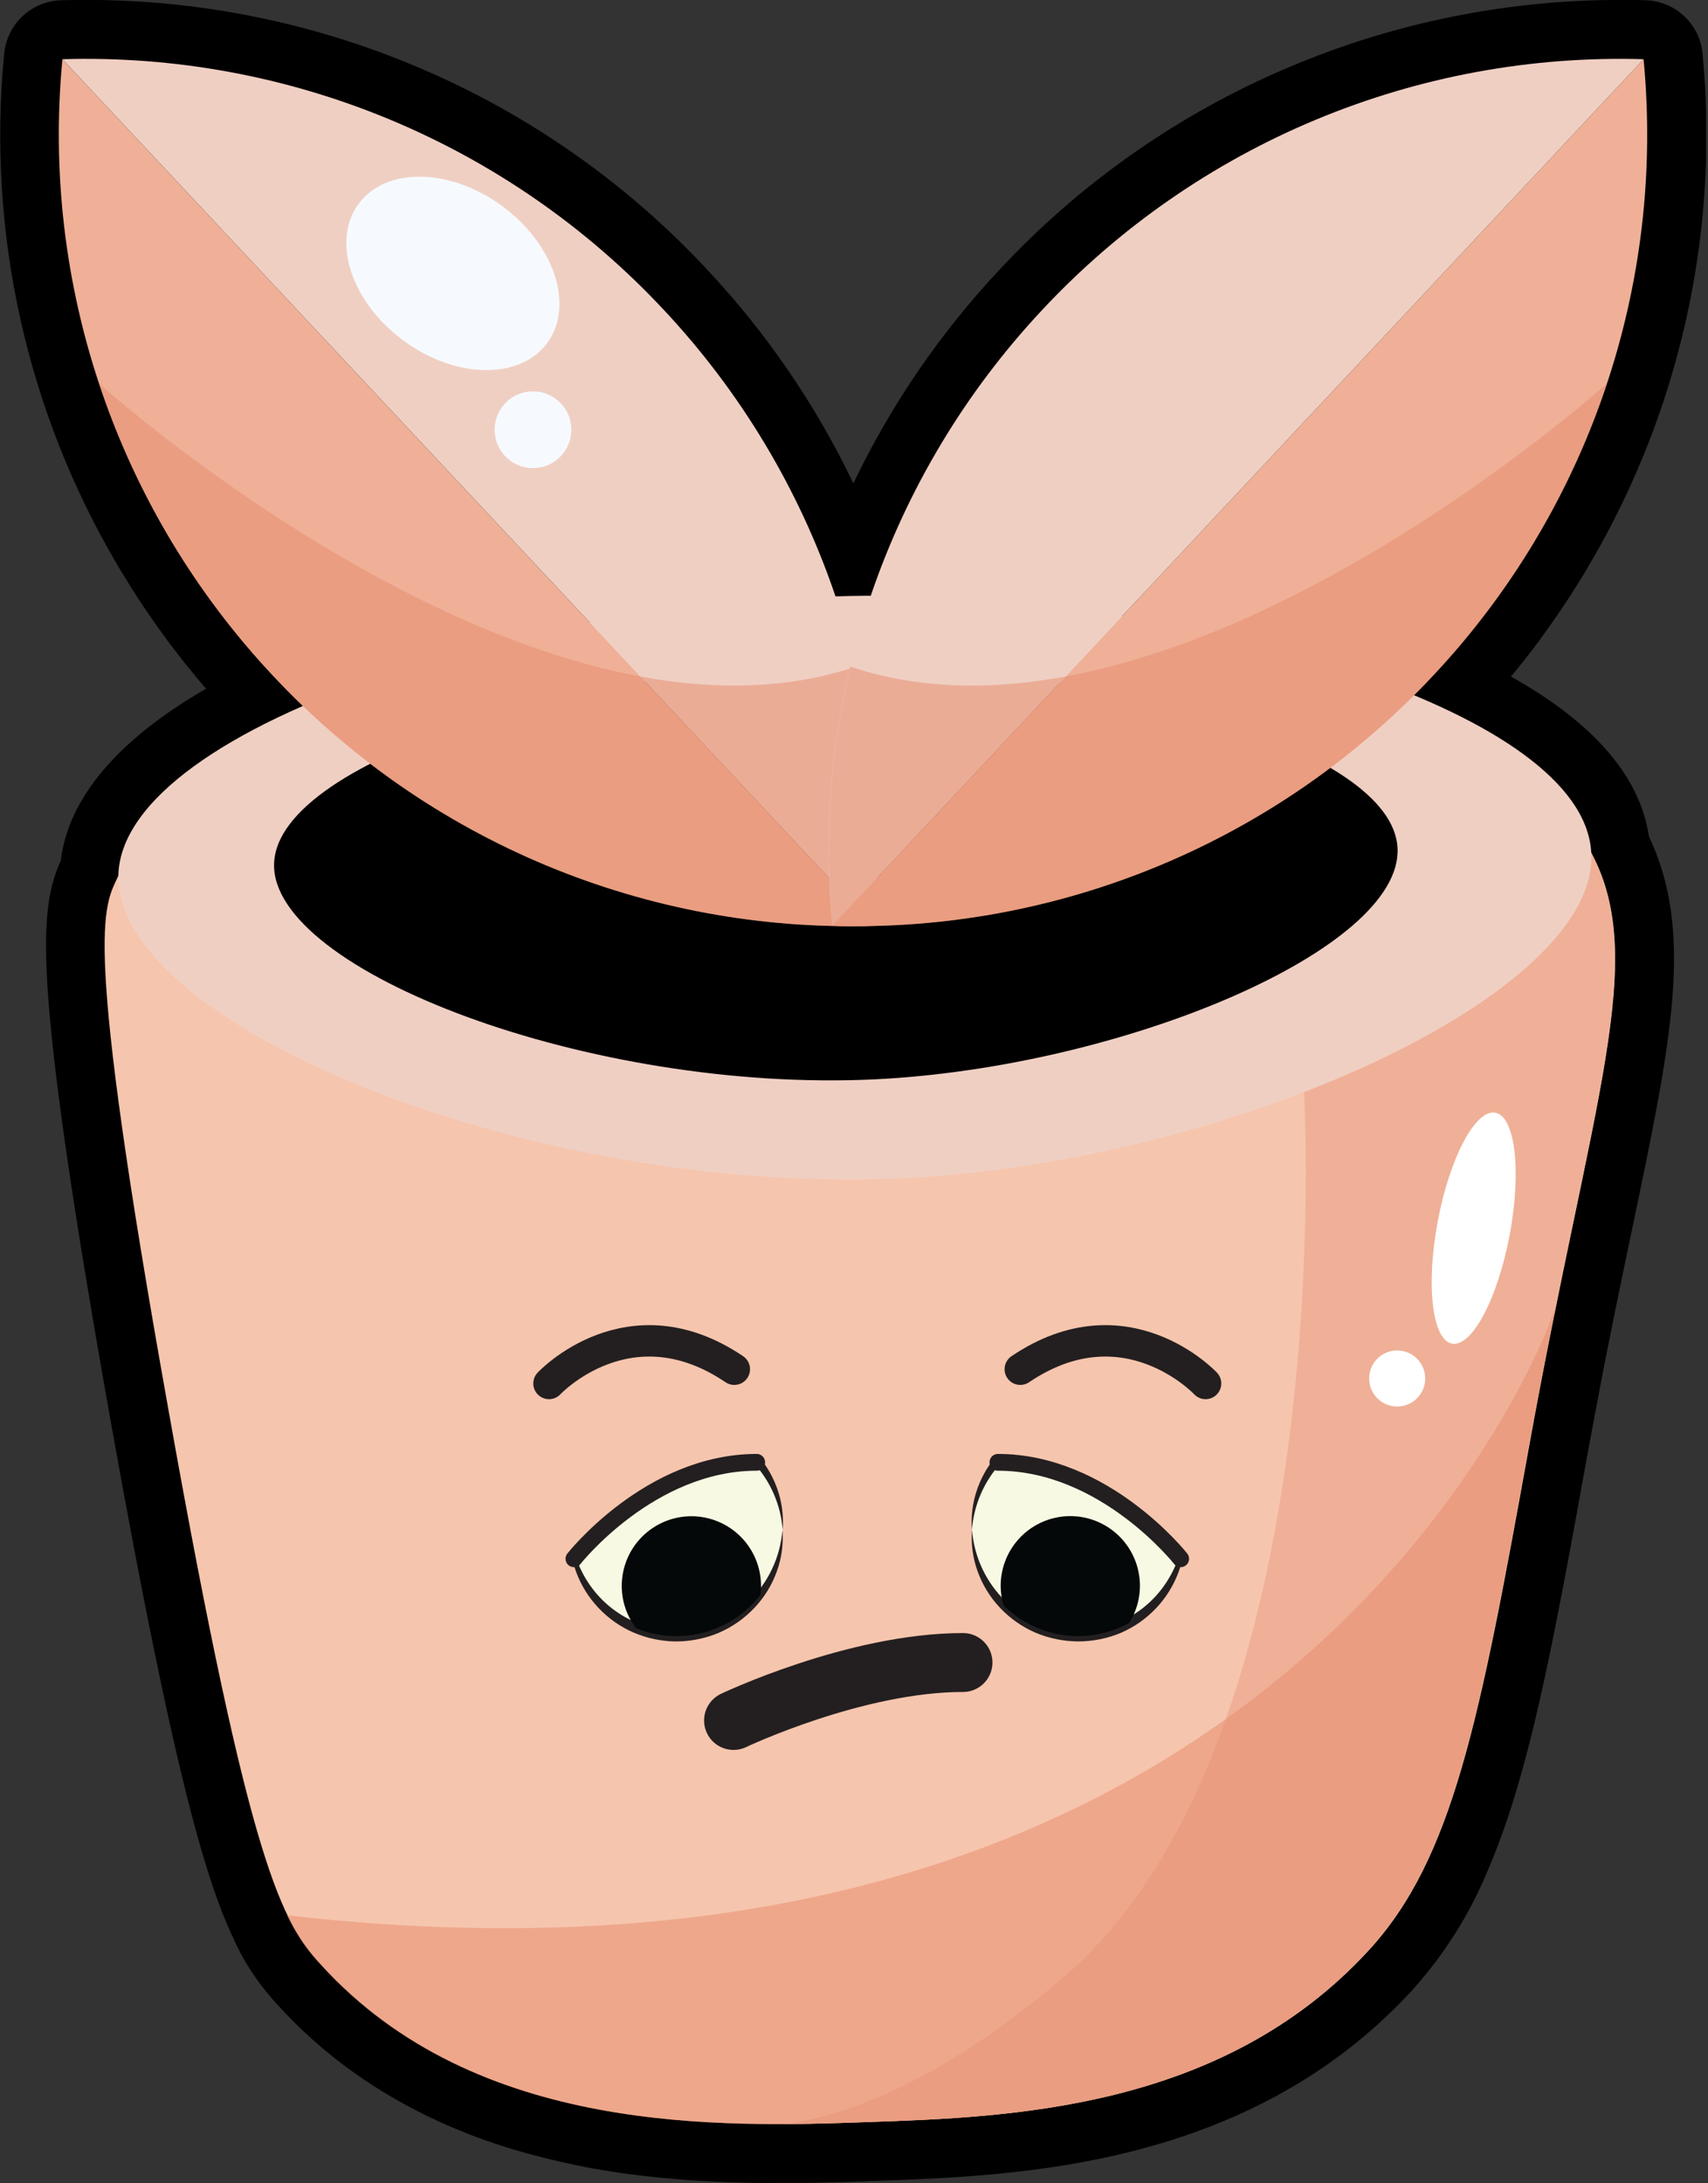 <svg width="435" height="556" viewBox="0 0 435 556" fill="none" xmlns="http://www.w3.org/2000/svg">
<rect x="0" y="0" width="435" height="556" fill="#333333" stroke="none"/>
<g clip-path="url(#clip0_6254_391)">
<path d="M100.6 137.459C100.6 137.459 98.6 128.27 88.01 128.27C77.42 128.27 75.41 137.459 75.41 137.459" stroke="#D4718D" stroke-linecap="round" stroke-linejoin="round"/>
<path d="M248.84 101.04C248.84 101.04 254.62 93.68 262.79 93.68" stroke="#D4718D" stroke-linecap="round" stroke-linejoin="round"/>
<path d="M255.82 137.459C255.82 137.459 271.99 129.77 286.28 129.77" stroke="#D4718D" stroke-linecap="round" stroke-linejoin="round"/>
<path d="M197.689 555.931C194.629 555.931 191.599 555.931 188.689 555.821L186.369 555.751C183.159 555.641 179.969 555.491 176.899 555.291C175.299 555.191 173.679 555.071 172.049 554.931C169.569 554.731 167.049 554.481 164.629 554.201C152.488 552.879 140.5 550.401 128.83 546.801C127.09 546.251 125.349 545.671 123.659 545.071C102.529 537.581 84.659 525.961 70.659 510.521L69.479 509.211L68.649 508.211L67.959 507.391C67.799 507.211 67.34 506.631 67.299 506.591C66.889 506.081 66.449 505.501 65.999 504.901L65.939 504.811C65.699 504.501 65.469 504.171 65.229 503.811L65.139 503.681L64.549 502.831C64.525 502.784 64.495 502.74 64.459 502.701C64.249 502.371 64.029 502.051 63.809 501.701L63.749 501.601C62.799 500.131 61.879 498.601 60.999 496.901V496.821C60.789 496.431 60.579 496.021 60.369 495.611L60.3 495.471L59.719 494.311V494.201C53.189 480.681 44.849 455.321 28.239 362.201C18.679 308.661 13.389 272.311 12.079 251.101C10.93 232.471 12.759 225.311 15.479 219.161C17.389 203.241 30.019 188.351 52.479 175.391C51.859 174.671 51.229 173.941 50.619 173.211L49.849 172.271L49.279 171.581C48.459 170.581 47.639 169.581 46.839 168.581C46.619 168.311 46.409 168.031 46.199 167.751L45.939 167.421C45.019 166.251 44.099 165.071 43.209 163.881L42.689 163.171L42.52 162.931C41.569 161.651 40.629 160.371 39.719 159.081L39.219 158.351C38.259 157.017 37.313 155.641 36.379 154.221L36.05 153.711C35.05 152.231 34.119 150.771 33.189 149.291L32.959 148.911C31.959 147.261 31.009 145.761 30.139 144.291L30.02 144.091C6.784 104.78 -3.354 59.1 1.07 13.651C1.412 10.005 3.077 6.61 5.75 4.107C8.423 1.604 11.919 0.164 15.579 0.061C17.579 0.011 19.709 -0.019 21.759 -0.019C50.903 -0.063 79.755 5.788 106.58 17.181C134.396 28.965 159.418 46.475 180.019 68.571C195.188 84.717 207.776 103.107 217.339 123.091C226.907 103.107 239.498 84.718 254.669 68.571C275.27 46.475 300.293 28.965 328.109 17.181C354.93 5.788 383.779 -0.063 412.919 -0.019C414.969 -0.019 417.059 -0.019 419.109 0.061C422.768 0.167 426.262 1.607 428.933 4.11C431.604 6.613 433.267 10.007 433.609 13.651C437.807 57.161 428.687 100.919 407.459 139.131C407.44 139.176 407.416 139.22 407.389 139.261C406.529 140.821 405.599 142.431 404.639 144.051L404.479 144.341C403.609 145.811 402.689 147.341 401.669 148.941L401.469 149.271C400.519 150.781 399.569 152.271 398.609 153.701L398.249 154.241C397.329 155.631 396.369 157.011 395.409 158.391L394.919 159.101C393.979 160.431 393.009 161.751 392.039 163.101L391.899 163.281C391.749 163.501 391.599 163.711 391.439 163.921C390.529 165.141 389.599 166.331 388.659 167.531L388.429 167.831C388.219 168.101 388.009 168.381 387.789 168.651C386.879 169.801 385.929 170.951 384.989 172.091L384.82 172.301C405.93 184.121 417.709 197.761 419.949 212.991C431.499 237.371 425.779 264.721 415.689 312.921C414.139 320.301 412.549 327.921 410.849 336.291C410.043 340.291 409.213 344.447 408.359 348.761L407.359 354.061L406.509 358.531L405.689 362.901L404.869 367.291C404.599 368.761 404.33 370.231 404.06 371.731C399.52 396.851 396.009 415.921 392.239 432.551C391.529 435.711 390.809 438.761 390.099 441.621C389.389 444.481 388.599 447.501 387.859 450.181C387.479 451.571 387.089 452.941 386.699 454.281C385.909 457.001 385.089 459.641 384.259 462.151C382.519 467.441 380.719 472.151 378.769 476.691C374.131 487.784 367.642 498.01 359.58 506.931C350.839 516.425 340.755 524.589 329.649 531.161C328.149 532.041 326.649 532.911 325.109 533.741C289.399 553.101 250.219 554.451 221.609 555.441L216.529 555.621L213.839 555.701L211.07 555.781C209.303 555.834 207.503 555.874 205.669 555.901H202.58C201.066 555.901 199.536 555.901 197.989 555.901L197.689 555.931Z" fill="black"/>
<path d="M30.14 223.02C85.671 169.34 179.88 159.58 216.14 159.78C263.69 160.04 308.551 163.78 405.321 217.23C419.941 244.66 405.321 280.29 389.321 369.01C376.801 438.2 370.091 473.32 348.551 496.74C311.211 537.32 257.271 539.16 221.051 540.41C183.891 541.72 121.35 543.83 81.84 500.41C71.84 489.56 63.791 476.2 43.001 359.59C20.881 236.22 26.351 231.3 30.14 223.02Z" fill="#F6C5AD"/>
<path d="M372.83 200.189L332.11 278.089C332.11 278.089 341.87 442.689 270.98 503.429C237.78 531.879 213.05 539.289 199.51 540.919C207.26 540.919 214.51 540.639 220.96 540.409C257.18 539.159 311.12 537.319 348.46 496.739C370 473.319 376.71 438.199 389.23 369.009C405.28 280.289 419.89 244.659 405.23 217.229C393.75 210.829 382.97 205.219 372.83 200.189Z" fill="#EFB097"/>
<path d="M30.141 223.021C30.891 184.351 141.481 149.161 233.511 151.861C306.511 153.961 403.461 180.991 405.271 217.231C407.081 253.471 313.601 295.761 230.771 300.041C135.741 304.831 29.401 261.171 30.141 223.021Z" fill="#F0CFC3"/>
<path d="M69.8 220.08C70.36 192.59 154.74 167.53 224.93 169.44C280.69 170.95 354.56 190.16 355.93 215.94C357.3 241.72 286.04 271.78 222.82 274.87C150.38 278.35 69.23 247.24 69.8 220.08Z" fill="black"/>
<path opacity="0.5" d="M396.109 333.27C396.109 333.37 333.789 517.72 73.109 487.76C75.284 492.413 78.191 496.688 81.719 500.42C121.229 543.83 183.769 541.72 220.929 540.42C257.149 539.17 311.089 537.33 348.429 496.75C369.969 473.33 376.679 438.21 389.199 369.02C391.579 356 393.899 344.14 396.109 333.27Z" fill="#E78B6A"/>
<path d="M384.487 314.493C387.538 298.253 385.91 284.317 380.851 283.367C375.792 282.416 369.218 294.811 366.167 311.051C363.116 327.292 364.744 341.227 369.802 342.178C374.861 343.128 381.436 330.733 384.487 314.493Z" fill="white"/>
<path d="M355.839 358.19C359.783 358.19 362.979 354.993 362.979 351.05C362.979 347.107 359.783 343.91 355.839 343.91C351.896 343.91 348.699 347.107 348.699 351.05C348.699 354.993 351.896 358.19 355.839 358.19Z" fill="white"/>
<path d="M69.46 172.01C88.977 192.903 112.724 209.396 139.116 220.39C165.509 231.384 193.942 236.628 222.52 235.77L15.9 15.08C13.167 43.541 16.531 72.258 25.766 99.318C35.002 126.377 49.897 151.158 69.46 172.01V172.01Z" fill="#EFB097"/>
<path d="M15.91 15.081L222.53 235.771C225.266 207.308 221.904 178.59 212.671 151.529C203.437 124.468 188.543 99.684 168.98 78.831C149.459 57.941 125.71 41.451 99.316 30.458C72.922 19.466 44.489 14.224 15.91 15.081V15.081Z" fill="#F0CFC3"/>
<path opacity="0.5" d="M222.53 235.77C224.622 213.666 223.065 191.368 217.92 169.77C135.99 197.31 25.32 97.77 25.24 97.68C34.413 125.364 49.506 150.719 69.47 171.979C88.985 192.878 112.73 209.376 139.123 220.376C165.516 231.376 193.95 236.623 222.53 235.77Z" fill="#E78B6A"/>
<path d="M139.364 87.351C146.333 77.908 141.23 62.317 127.966 52.528C114.702 42.738 98.299 42.456 91.33 51.899C84.361 61.341 89.464 76.932 102.728 86.722C115.992 96.512 132.394 96.794 139.364 87.351Z" fill="#F6FAFE"/>
<path d="M135.741 119.21C141.137 119.21 145.511 114.836 145.511 109.44C145.511 104.044 141.137 99.67 135.741 99.67C130.345 99.67 125.971 104.044 125.971 109.44C125.971 114.836 130.345 119.21 135.741 119.21Z" fill="#F6FAFE"/>
<path d="M365.031 172.01C345.513 192.903 321.767 209.396 295.374 220.39C268.981 231.384 240.549 236.628 211.971 235.77L418.591 15.08C421.323 43.541 417.96 72.258 408.724 99.318C399.489 126.377 384.594 151.158 365.031 172.01V172.01Z" fill="#EFB097"/>
<path d="M418.59 15.081L211.97 235.77C209.235 207.308 212.596 178.59 221.829 151.529C231.063 124.467 245.957 99.684 265.52 78.831C285.042 57.941 308.791 41.452 335.184 30.459C361.578 19.467 390.011 14.224 418.59 15.081V15.081Z" fill="#F0CFC3"/>
<path opacity="0.5" d="M211.969 235.77C209.877 213.666 211.435 191.368 216.579 169.77C298.509 197.31 409.179 97.77 409.259 97.68C400.086 125.364 384.993 150.719 365.029 171.979C345.514 192.878 321.769 209.376 295.376 220.376C268.984 231.376 240.55 236.623 211.969 235.77V235.77Z" fill="#E78B6A"/>
<path d="M139.82 352.319C139.82 352.319 160.15 330.539 187.02 348.689" stroke="#231F20" stroke-width="8" stroke-miterlimit="10" stroke-linecap="round"/>
<path d="M307.04 352.319C307.04 352.319 286.71 330.539 259.85 348.689" stroke="#231F20" stroke-width="8" stroke-miterlimit="10" stroke-linecap="round"/>
<path d="M300.61 396.829C299.642 400.304 297.988 403.55 295.747 406.377C293.506 409.204 290.723 411.554 287.56 413.289C287.08 413.549 286.56 413.799 286.1 414.029C282.496 415.735 278.557 416.617 274.57 416.609C273.171 416.61 271.773 416.502 270.39 416.289V416.289C264.789 415.409 259.608 412.789 255.58 408.799C253.04 406.283 251.024 403.288 249.651 399.987C248.278 396.686 247.574 393.145 247.58 389.569C247.567 383.171 249.841 376.979 253.99 372.109L254.74 372.389L255.01 372.489C265.86 372.019 276.54 376.719 287.13 384.249C291.958 387.771 296.367 391.834 300.27 396.359C300.391 396.51 300.504 396.667 300.61 396.829Z" fill="#F8F9E3"/>
<path d="M247.539 389.589C248.023 383.222 250.641 377.204 254.969 372.509L255.059 372.409H254.699L253.949 372.129L253.319 371.289C251.448 373.594 249.977 376.196 248.969 378.989C247.743 382.38 247.256 385.994 247.539 389.589V389.589Z" fill="#231F20"/>
<path d="M300.611 396.83C300.492 396.667 300.365 396.51 300.231 396.36C298.794 400.762 296.281 404.735 292.921 407.92C292.016 408.772 291.054 409.561 290.041 410.28C285.52 413.488 280.114 415.211 274.571 415.21C271.333 415.221 268.121 414.628 265.101 413.46V413.46C261.816 412.216 258.809 410.337 256.251 407.93C251.187 403.097 248.091 396.56 247.561 389.58C247.273 393.178 247.76 396.797 248.991 400.19C250.237 403.645 252.185 406.804 254.711 409.47C257.253 412.16 260.315 414.307 263.711 415.78C267.145 417.231 270.833 417.989 274.561 418.01C278.303 418.018 282.009 417.277 285.461 415.83C288.861 414.364 291.924 412.216 294.461 409.52C296.986 406.856 298.937 403.7 300.191 400.25C300.608 399.071 300.942 397.865 301.191 396.64L300.611 396.83Z" fill="#231F20"/>
<path d="M290.32 403.83C290.326 407.195 289.368 410.492 287.56 413.33C287.08 413.59 286.559 413.84 286.099 414.07C282.495 415.776 278.557 416.657 274.57 416.65C273.17 416.65 271.773 416.543 270.389 416.33V416.33C264.789 415.45 259.607 412.829 255.58 408.84C255.101 407.216 254.858 405.532 254.859 403.84C254.858 401.51 255.316 399.204 256.206 397.052C257.097 394.899 258.402 392.944 260.049 391.296C261.695 389.649 263.65 388.342 265.802 387.45C267.954 386.559 270.26 386.1 272.589 386.1C277.291 386.102 281.799 387.971 285.124 391.295C288.448 394.62 290.317 399.128 290.32 403.83V403.83Z" fill="#040809"/>
<path d="M254.699 372.411L253.949 372.131L254.149 372.401L254.699 372.411Z" fill="#231F20"/>
<path d="M300.609 396.83L300.699 396.93L301.179 396.57L300.609 396.83Z" fill="#231F20"/>
<path d="M300.7 396.96C300.7 396.96 281.4 372.4 254.15 372.4" stroke="#231F20" stroke-width="4.27" stroke-miterlimit="10" stroke-linecap="round"/>
<path d="M199.33 389.59C199.339 395.588 197.343 401.417 193.659 406.15C189.443 411.604 183.3 415.239 176.49 416.31V416.31C175.106 416.523 173.709 416.63 172.31 416.63C168.778 416.648 165.278 415.969 162.01 414.63C161.59 414.457 161.18 414.277 160.78 414.09C157.266 412.435 154.151 410.042 151.647 407.073C149.143 404.105 147.309 400.632 146.27 396.89C146.388 396.727 146.515 396.57 146.649 396.42C150.552 391.895 154.961 387.831 159.79 384.31C170.38 376.78 181.059 372.08 191.909 372.55L192.179 372.45L192.929 372.17C197.066 377.031 199.335 383.207 199.33 389.59V389.59Z" fill="#F8F9E3"/>
<path d="M199.331 389.589C198.847 383.222 196.229 377.204 191.9 372.509L191.811 372.409H192.17L192.92 372.129L193.551 371.289C195.422 373.594 196.893 376.196 197.9 378.989C199.126 382.38 199.614 385.994 199.331 389.589V389.589Z" fill="#231F20"/>
<path d="M145.689 396.59C145.938 397.815 146.272 399.021 146.689 400.2C147.943 403.65 149.894 406.805 152.419 409.47C154.957 412.166 158.02 414.314 161.419 415.78C164.851 417.24 168.54 418.002 172.27 418.02C175.998 417.998 179.685 417.241 183.119 415.79C186.515 414.317 189.577 412.17 192.119 409.48C194.646 406.814 196.593 403.655 197.839 400.2C199.07 396.806 199.558 393.188 199.27 389.59C198.739 396.57 195.644 403.107 190.58 407.94C188.022 410.347 185.014 412.226 181.729 413.47V413.47C178.709 414.638 175.498 415.231 172.26 415.22C166.716 415.221 161.31 413.498 156.79 410.29C155.776 409.57 154.814 408.782 153.909 407.93C150.549 404.745 148.036 400.771 146.599 396.37C146.465 396.52 146.338 396.677 146.219 396.84L145.689 396.59Z" fill="#231F20"/>
<path d="M193.82 403.831C193.822 404.614 193.769 405.396 193.66 406.171C189.443 411.625 183.3 415.26 176.49 416.331C175.107 416.544 173.709 416.651 172.31 416.651C168.778 416.669 165.278 415.99 162.01 414.651C159.631 411.562 158.343 407.77 158.35 403.871C158.35 399.166 160.219 394.654 163.546 391.327C166.873 388 171.385 386.131 176.09 386.131C180.786 386.133 185.29 387.998 188.613 391.316C191.937 394.634 193.809 399.135 193.82 403.831V403.831Z" fill="#040809"/>
<path d="M192.17 372.411L192.92 372.131L192.72 372.401L192.17 372.411Z" fill="#231F20"/>
<path d="M145.689 396.59L146.169 396.95L146.26 396.85L145.689 396.59Z" fill="#231F20"/>
<path d="M146.17 396.96C146.17 396.96 165.47 372.4 192.72 372.4" stroke="#231F20" stroke-width="4.27" stroke-miterlimit="10" stroke-linecap="round"/>
<path d="M186.82 438.141C186.82 438.141 217.82 423.381 245.26 423.381" stroke="#231F20" stroke-width="15" stroke-miterlimit="10" stroke-linecap="round"/>
</g>
<defs>
<clipPath id="clip0_6254_391">
<rect width="434.51" height="555.93" fill="white"/>
</clipPath>
</defs>
</svg>
